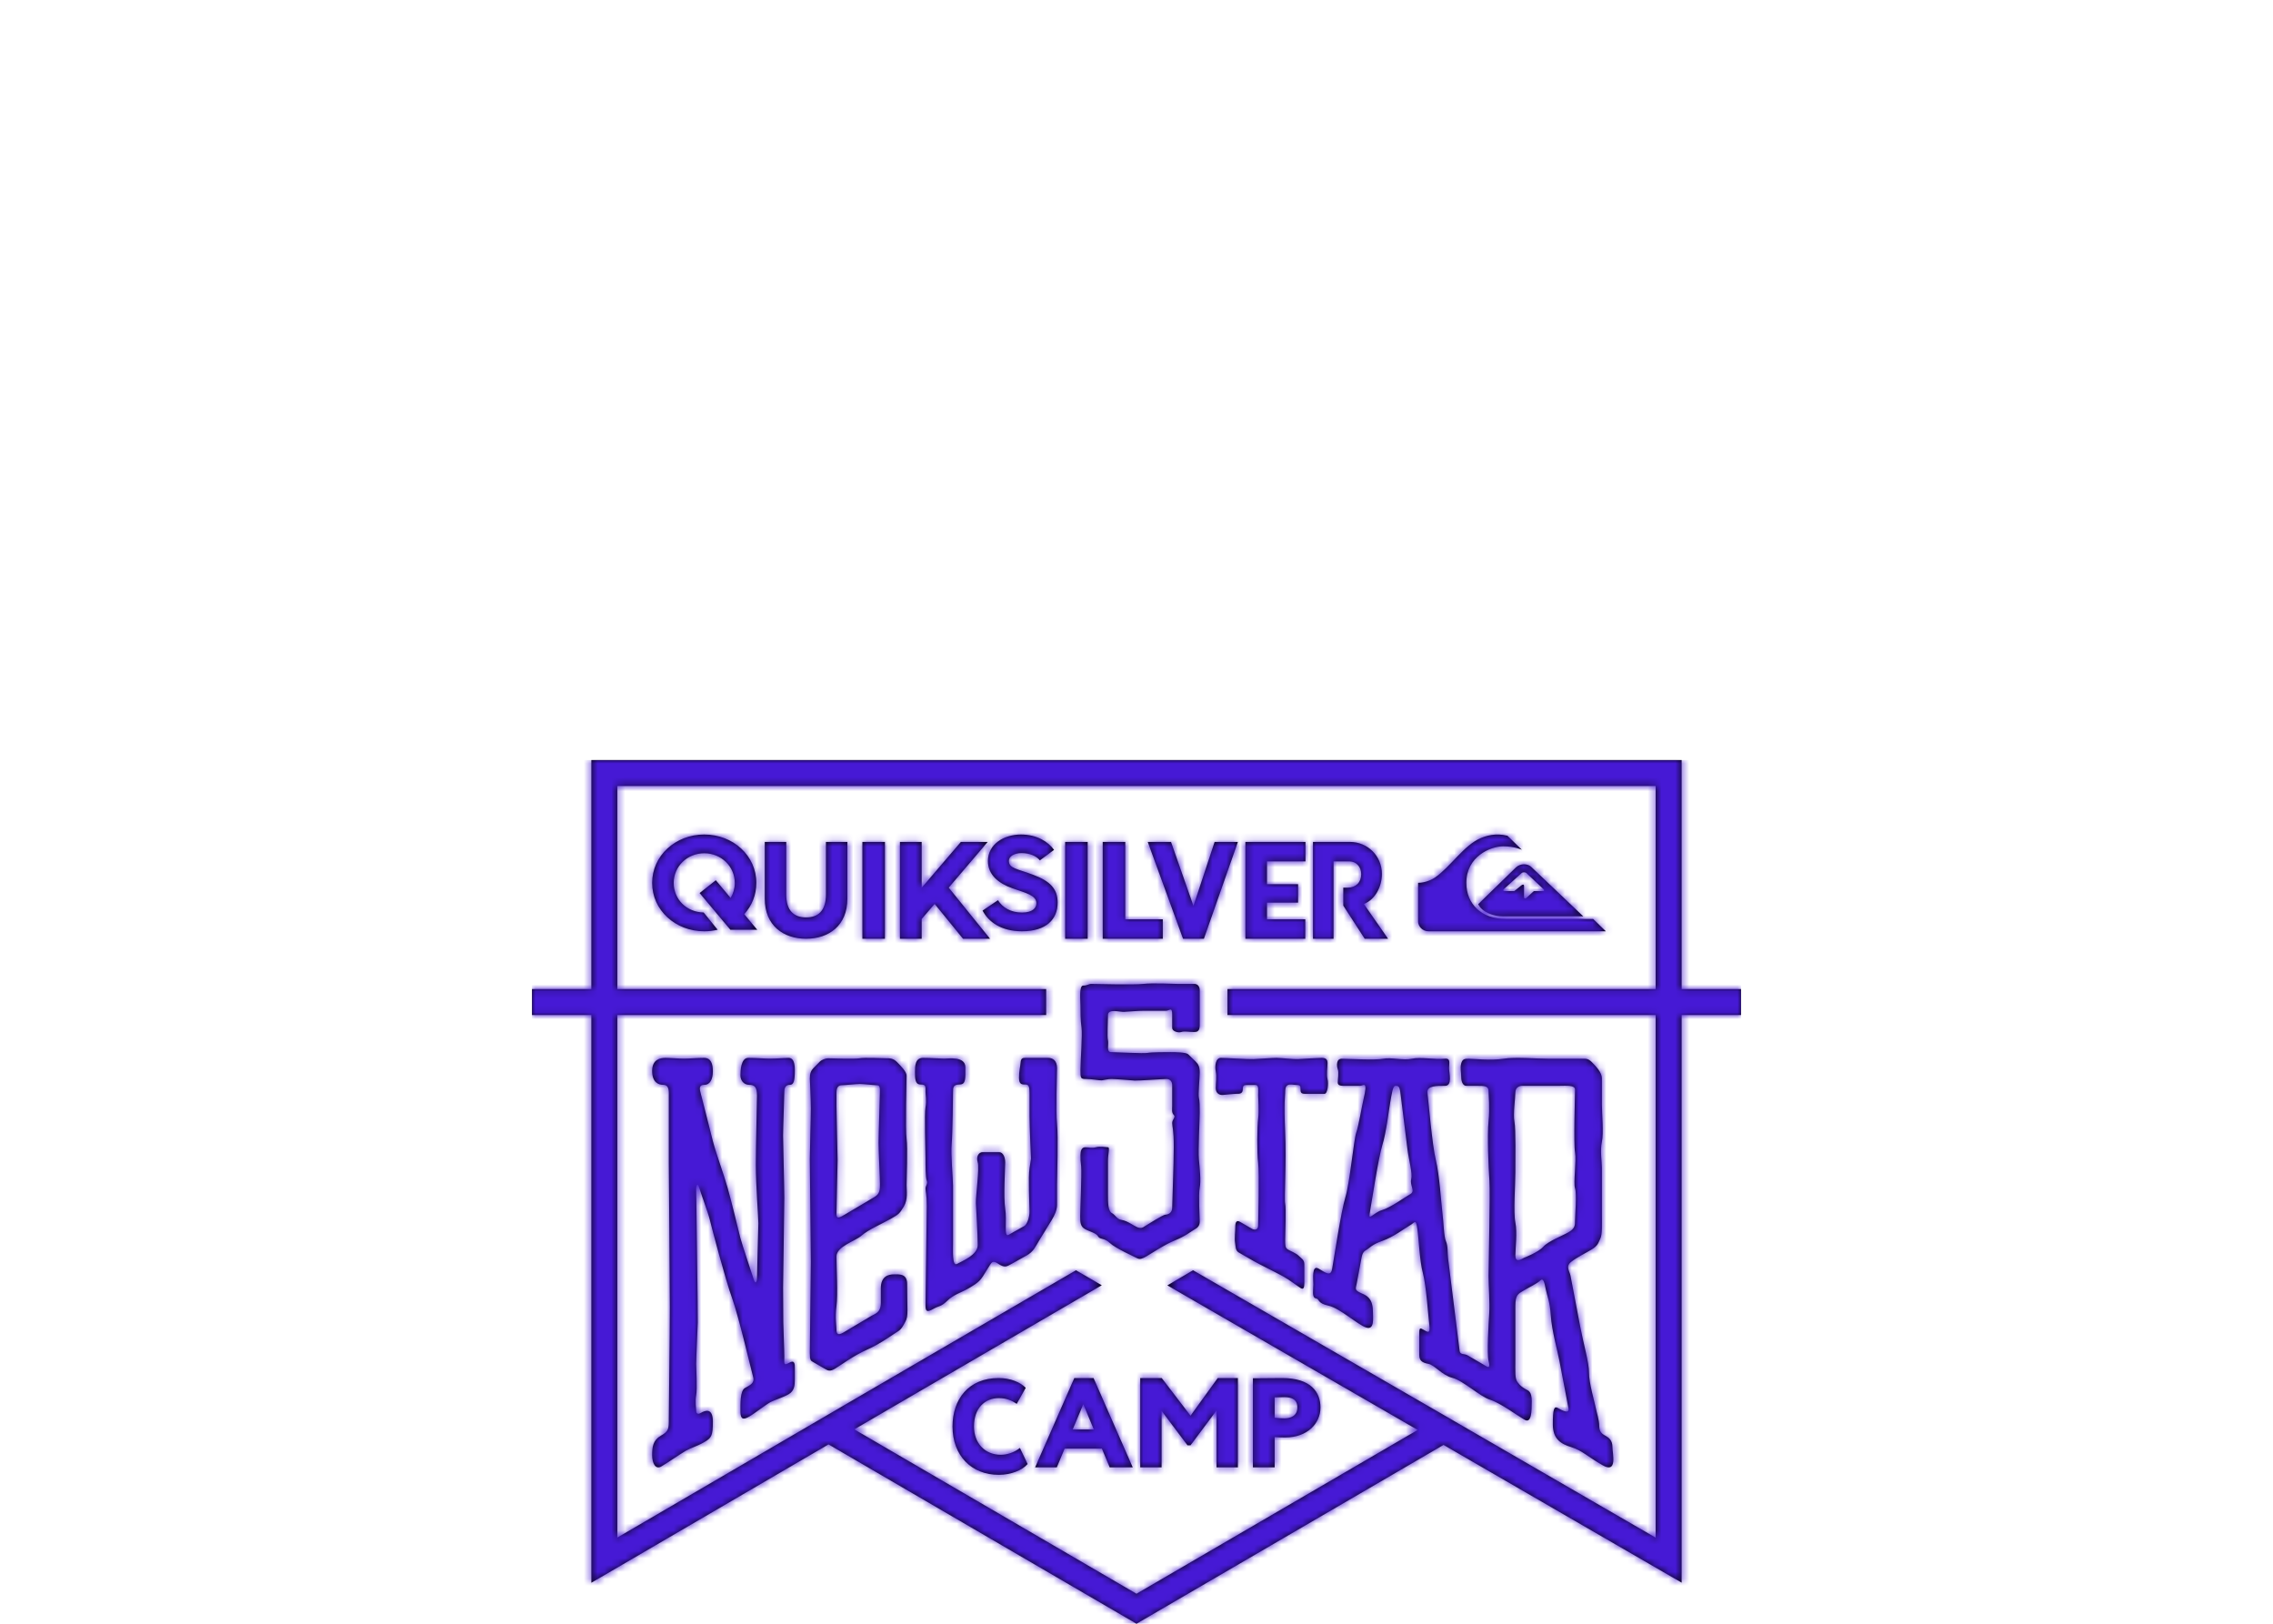 <?xml version="1.0" encoding="UTF-8"?>
<svg width="175px" height="125px" viewBox="0 0 175 235" version="1.1" xmlns="http://www.w3.org/2000/svg" xmlns:xlink="http://www.w3.org/1999/xlink">
    <defs>
        <path d="M37.33,47.005 C36.752,47.005 36.526,47.372 36.526,48.008 C36.526,48.645 36.344,53.373 36.344,54.345 C36.344,55.317 36.526,61.719 36.526,63.328 C36.526,64.938 36.344,75.463 36.344,76.37 C36.344,77.275 36.377,80.491 36.377,81.329 C36.377,82.168 36.526,85.22 36.526,86.292 C36.526,87.365 36.386,87.706 37.216,87.234 C38.043,86.761 38.043,87.432 38.043,87.967 L38.043,89.644 C38.043,90.482 37.985,91.31 37.14,91.789 C36.295,92.266 35.187,92.594 34.576,92.895 C33.963,93.198 32.243,94.563 31.426,95.028 C30.605,95.493 30.174,95.443 30.174,94.304 C30.174,93.164 30.113,91.288 30.822,90.884 C31.528,90.482 32.265,90.189 32.015,89.302 C31.759,88.415 29.915,80.493 28.964,77.878 C28.011,75.261 25.971,67.52 25.734,66.512 C25.495,65.507 24.388,62.549 24.184,61.835 C23.98,61.12 23.766,61.518 23.766,62.155 C23.766,62.793 24.032,80.391 23.997,81.396 C23.964,82.402 23.766,86.56 23.766,87.398 C23.766,88.235 23.942,90.984 23.766,91.922 C23.589,92.862 23.766,93.834 23.766,94.17 C23.766,94.505 23.926,94.78 24.463,94.474 C24.998,94.17 26.181,93.647 26.181,95.734 C26.181,97.823 25.984,98.123 24.876,98.748 C23.768,99.377 23.079,99.499 22.263,99.968 C21.448,100.438 19.506,101.791 18.697,102.251 C17.882,102.711 17.391,101.78 17.391,100.606 C17.391,99.432 17.505,98.441 18.656,97.786 C19.808,97.129 19.808,96.784 19.808,95.276 C19.808,93.767 19.954,83.106 19.954,79.184 C19.954,75.262 19.808,60.412 19.808,58.334 L19.808,48.242 C19.808,47.573 19.68,47.005 18.999,47.005 C18.319,47.005 17.391,46.668 17.391,44.991 C17.391,43.316 18.591,43.103 19.305,43.103 C20.019,43.103 21.141,43.214 21.994,43.214 C22.842,43.214 23.929,43.103 24.915,43.103 C25.903,43.103 26.181,43.952 26.181,45.058 C26.181,46.164 25.784,47.005 24.952,47.005 C24.116,47.005 24.238,47.587 24.466,48.395 C24.698,49.202 25.68,53.237 26.181,55.149 C26.685,57.06 27.742,59.888 28.297,61.835 C28.853,63.782 29.915,68.156 30.154,69.128 C30.391,70.1 31.926,74.571 32.101,75.184 C32.276,75.796 32.567,75.766 32.567,74.86 C32.567,73.955 32.772,67.888 32.772,67.05 C32.772,66.211 32.398,61.552 32.398,58.568 C32.398,55.585 32.567,49.785 32.567,48.578 C32.567,47.372 32.262,47.005 31.445,47.005 C30.632,47.005 30.174,46.333 30.174,45.662 C30.174,44.991 30.222,43.103 31.309,43.103 C32.398,43.103 33.658,43.214 34.508,43.214 C35.358,43.214 36.684,43.103 37.126,43.103 C37.567,43.103 38.043,43.348 38.043,44.857 C38.043,46.365 37.907,47.005 37.33,47.005 Z M52.385,74.434 C53.144,74.434 54.302,74.294 54.302,75.835 C54.302,77.375 54.348,78.813 54.348,79.617 C54.348,80.421 54.283,80.863 54.032,81.307 C53.781,81.75 53.513,82.36 52.998,82.664 C52.485,82.97 50.394,84.516 48.508,85.33 C46.621,86.146 44.545,87.682 43.832,88.104 C43.119,88.528 42.824,88.358 42.388,88.104 C41.951,87.852 41.04,87.324 40.704,87.13 C40.371,86.936 40.217,86.915 40.217,85.811 C40.217,84.707 40.364,74.138 40.364,72.644 C40.364,71.149 40.217,59.031 40.217,57.758 C40.217,56.485 40.364,51.799 40.364,50.427 C40.364,49.055 40.217,46.076 40.217,46.076 C40.217,45.374 40.393,44.933 40.724,44.599 L41.667,43.644 C41.949,43.361 42.549,43.163 42.847,43.163 C43.145,43.163 46.753,43.299 47.416,43.163 C48.08,43.029 50.792,43.163 51.292,43.163 C51.787,43.163 52.271,43.143 52.833,43.711 C53.397,44.28 54.22,45.106 54.22,45.674 C54.22,46.243 54.038,53.507 54.22,54.812 C54.402,56.118 54.22,60.704 54.22,61.542 C54.22,62.379 54.44,63.578 53.815,64.626 C53.188,65.673 53.069,65.742 51.935,66.395 C50.796,67.046 48.641,67.983 47.713,68.814 C46.787,69.643 44.071,70.378 44.071,71.852 C44.071,73.324 44.3,77.408 44.071,79.049 C43.843,80.689 44.071,81.893 44.071,82.395 C44.071,82.898 44.16,83.393 45.051,82.864 C45.943,82.334 48.522,80.804 49.098,80.461 C49.675,80.12 50.494,79.985 50.494,78.547 L50.494,76.438 C50.494,74.696 51.621,74.434 52.385,74.434 Z M75.997,44.593 C75.997,45.696 75.795,50.683 75.997,52.668 C76.199,54.654 75.997,60.126 75.997,61.406 L75.997,64.363 C75.997,65.068 75.706,65.797 75.195,66.63 C74.685,67.463 73.908,68.731 73.386,69.577 C72.868,70.424 72.604,71.137 71.601,71.698 C70.597,72.258 70.265,72.445 69.515,72.863 C68.764,73.282 68.523,73.444 67.869,73.125 C67.213,72.806 66.817,72.223 66.327,73.014 C65.834,73.805 65.644,74.11 65.291,74.681 C64.935,75.251 64.561,75.668 63.315,76.392 C62.073,77.116 61.061,77.33 60.106,78.26 C59.15,79.189 58.967,78.924 58.097,79.431 C57.225,79.938 56.961,79.851 56.961,78.969 C56.961,78.088 57.144,66.171 57.144,64.494 C57.144,62.818 56.961,62.465 56.961,62.023 C56.961,61.583 57.331,61.318 57.144,60.876 C56.961,60.435 56.961,58.67 56.961,57.654 C56.961,56.64 56.776,51.168 56.961,50.241 C57.144,49.314 56.961,48.442 56.961,48.035 C56.961,47.196 57.031,46.956 56.233,46.956 C55.435,46.956 55.435,46.048 55.435,45.167 C55.435,44.283 55.459,43.103 56.599,43.103 C57.737,43.103 59.059,43.213 59.654,43.213 C60.246,43.213 62.731,42.828 62.731,44.46 C62.731,46.093 62.833,46.956 61.886,46.956 C60.94,46.956 60.94,47.416 60.94,48.035 C60.94,48.653 60.882,54.036 60.746,55.581 C60.609,57.126 60.94,60.553 60.94,61.597 L60.94,69.701 C60.94,70.938 60.795,73.341 61.522,72.925 C62.249,72.511 64.518,71.644 64.518,70.188 C64.518,68.731 64.302,65.113 64.255,64.141 C64.211,63.171 64.78,59.066 64.518,58.228 C64.255,57.39 64.666,56.751 65.213,56.751 L67.628,56.751 C68.176,56.751 68.497,57.478 68.497,58.228 C68.497,58.978 68.227,63.259 68.497,64.936 C68.769,66.612 68.279,69.105 68.97,68.72 C69.663,68.334 70.895,67.644 71.265,67.437 C71.639,67.228 72.018,66.216 72.018,65.333 C72.018,64.451 71.802,60.435 72.018,59.066 L72.233,57.699 C72.233,57.699 72.018,53.066 72.018,51.521 L72.018,48.168 C72.018,47.328 71.916,46.956 71.458,46.956 C71.001,46.956 70.491,47.02 70.491,46.005 C70.491,44.99 70.683,44.405 70.728,43.755 C70.775,43.103 71.094,43.103 71.412,43.103 L74.74,43.103 C75.378,43.103 75.997,43.49 75.997,44.593 Z M96.653,51.064 C96.653,51.965 96.415,56.437 96.533,57.773 C96.653,59.109 96.855,60.897 96.654,61.899 C96.453,62.899 96.653,66.238 96.653,66.772 C96.653,67.306 96.468,67.615 95.937,67.91 C95.408,68.209 94.501,68.957 93.101,69.501 C91.694,70.042 89.484,71.52 88.931,71.831 C88.381,72.14 88.005,72.331 87.567,72.087 C87.127,71.84 84.462,70.675 83.644,69.893 C82.825,69.108 82.199,69.427 81.931,68.933 C81.662,68.44 80.701,68.246 80.045,67.879 C79.388,67.511 79.349,66.938 79.349,66.037 C79.349,65.136 79.588,59.858 79.49,58.823 C79.388,57.789 79.388,58.041 79.388,57.174 C79.388,56.573 79.54,56.04 80.088,56.04 C80.634,56.04 81.014,56.208 81.627,56.04 C82.244,55.871 83.066,56.04 83.373,56.04 C83.682,56.04 83.373,56.973 83.373,58.008 L83.373,62.833 C83.373,64.102 83.385,65.253 83.929,65.559 C84.473,65.865 84.664,66.438 85.258,66.537 C85.854,66.638 86.232,66.851 86.766,67.151 C87.299,67.449 87.922,67.926 88.467,67.617 C89.016,67.309 91.257,65.82 91.7,65.796 C92.139,65.77 92.668,65.503 92.668,64.77 C92.668,64.035 92.895,58.494 92.895,55.964 C92.895,53.435 92.668,53.101 92.668,52.534 C92.668,51.965 93.23,51.692 92.895,51.364 C92.558,51.038 92.668,50.498 92.668,50.063 L92.668,47.093 C92.668,46.459 92.311,46.161 91.831,46.161 C91.351,46.161 87.688,46.425 87.244,46.392 C86.798,46.358 84.436,46.161 83.888,46.161 C83.342,46.161 82.792,46.325 82.483,46.358 C82.175,46.392 81.06,46.161 80.223,46.161 C79.388,46.161 79.388,46.058 79.388,44.823 C79.388,43.588 79.69,39.682 79.54,38.714 C79.388,37.746 79.388,36.311 79.388,35.544 C79.388,34.776 79.162,32.64 79.779,32.64 C80.395,32.64 80.566,32.398 80.945,32.398 C81.32,32.398 87.107,32.556 88.475,32.398 C89.847,32.24 92.895,32.398 93.44,32.398 L95.872,32.398 C96.353,32.398 96.653,32.774 96.653,33.307 L96.653,37.847 C96.653,38.681 96.727,39.36 95.872,39.36 C95.016,39.36 94.468,39.206 93.988,39.36 C93.509,39.515 92.668,39.248 92.668,38.781 L92.668,36.845 C92.668,35.643 92.277,36.283 91.798,36.283 L88.581,36.283 C87.825,36.283 86.353,36.41 85.703,36.444 C85.053,36.479 83.373,35.944 83.373,36.912 C83.373,37.88 83.236,39.983 83.373,40.55 C83.512,41.118 83.099,42.274 83.82,42.274 C84.538,42.274 88.544,42.498 89.092,42.386 C89.64,42.274 91.831,42.274 92.446,42.274 C93.064,42.274 94.672,42.287 94.98,42.586 C95.29,42.888 95.684,43.271 96.077,43.655 C96.471,44.039 96.654,44.422 96.654,45.224 C96.654,46.024 96.415,48.428 96.533,48.862 C96.653,49.295 96.653,50.164 96.653,51.064 Z M98.974,45.071 C98.812,44.261 98.945,43.103 99.719,43.103 C100.491,43.103 103.644,43.317 104.415,43.284 C105.188,43.249 107.167,43.103 107.771,43.103 C108.377,43.103 110.289,43.317 110.859,43.284 C111.432,43.249 113.745,43.103 114.282,43.103 C114.819,43.103 115.152,43.249 115.152,43.857 C115.152,44.464 114.982,45.509 115.152,46.183 C115.322,46.858 115.154,48.304 114.718,48.304 L111.866,48.304 C111.245,48.304 111.245,48.003 111.245,47.633 C111.245,47.261 111.229,47.029 110.725,47.029 C110.222,47.029 109.816,46.863 109.417,47.029 C109.016,47.195 109.016,47.768 109.016,48.173 C109.016,48.576 108.818,49.508 109.016,53.846 C109.218,58.185 108.851,63.512 109.016,64.186 C109.182,64.859 109.016,68.57 109.016,69.378 C109.016,70.187 109.005,70.606 109.414,70.843 C109.819,71.079 110.593,71.362 110.981,71.752 C111.37,72.139 111.79,72.316 111.79,72.971 L111.79,75.715 C111.79,76.289 111.702,76.676 111.288,76.436 C110.873,76.198 109.719,75.277 108.744,74.737 C107.771,74.197 105.287,72.986 104.453,72.506 C103.62,72.028 102.822,71.571 102.315,71.278 C101.806,70.986 101.87,70.457 101.767,69.85 C101.665,69.243 101.806,68.165 101.806,67.49 C101.806,66.814 102.03,66.574 102.479,66.833 C102.925,67.092 103.914,67.663 104.236,67.85 C104.556,68.035 105.11,68.063 105.11,67.354 C105.11,66.646 105.301,59.87 105.11,58.32 C104.92,56.769 104.965,53.027 105.11,51.88 C105.254,50.735 105.11,49.083 105.11,48.475 C105.11,47.868 105.254,47.029 104.751,47.029 L103.644,47.029 C103.074,47.029 102.88,47.03 102.88,47.666 C102.88,48.304 102.402,48.304 101.999,48.304 C101.598,48.304 100.355,48.441 99.986,48.475 C99.616,48.508 98.974,48.307 98.974,47.498 C98.974,46.688 99.137,45.88 98.974,45.071 Z M113.096,75.902 C113.096,75.182 112.827,73.006 113.846,73.597 C114.868,74.187 115.6,74.811 115.811,73.67 C116.022,72.528 117.117,65.239 117.737,63.252 C118.36,61.265 118.955,54.905 119.294,53.957 C119.632,53.009 120.115,50.126 120.345,49.149 C121.029,46.271 120.362,47.149 119.871,47.149 L117.782,47.149 C117.158,47.149 116.631,47.167 116.631,46.674 C116.631,46.18 116.818,45.237 116.631,44.743 C116.445,44.25 116.409,43.228 117.206,43.228 C118.003,43.228 122.097,43.465 123.211,43.228 C124.323,42.993 126.147,43.509 127.349,43.228 C128.55,42.948 130.909,43.374 131.976,43.228 C133.046,43.082 132.742,43.8 132.742,44.565 C132.742,45.328 133.267,47.149 132.155,47.149 C131.043,47.149 129.485,47.1 129.614,48.145 C129.744,49.189 130.305,55.796 130.83,57.902 C131.355,60.008 131.606,64.134 131.783,65.565 C131.962,66.995 131.985,68.963 132.293,69.65 C132.602,70.333 132.507,71.361 132.607,72.174 C132.709,72.984 133.183,76.77 133.419,78.688 C133.658,80.605 134.196,84.822 134.266,85.479 C134.335,86.137 134.935,85.869 135.434,86.162 C135.935,86.453 137.872,87.584 138.163,87.752 C138.453,87.923 138.699,87.978 138.453,86.945 C138.208,85.911 138.455,81.557 138.556,80.032 C138.652,78.504 138.453,76.091 138.453,74.65 C138.453,73.206 138.709,62.791 138.581,60.905 C138.453,59.02 138.253,54.306 138.453,52.285 C138.652,50.265 138.453,48.625 138.453,47.887 C138.453,47.149 137.807,47.149 136.827,47.149 L135.225,47.149 C134.781,47.149 134.503,46.584 134.503,45.911 C134.503,45.237 134.315,44.552 134.503,43.891 C134.691,43.228 135.048,43.228 135.584,43.228 C136.115,43.228 138.919,43.509 140.611,43.228 C142.302,42.948 145.286,43.228 147.242,43.228 L151.78,43.228 C152.582,43.228 152.833,43.143 153.434,43.75 C154.034,44.355 154.862,45.237 154.862,46.045 L154.862,49.862 C154.862,51.165 155.137,53.991 154.862,55.25 C154.585,56.506 154.862,58.167 154.862,59.02 L154.862,65.798 C154.862,67.012 154.935,68.692 154.637,69.259 C154.338,69.827 154.36,70.24 153.365,70.842 C152.369,71.442 151.294,71.937 150.424,72.617 C149.557,73.297 150.19,73.94 150.325,74.65 C150.46,75.359 151.243,79.452 151.734,82.034 C152.226,84.615 153.015,87.246 152.998,88.666 C152.982,90.087 153.813,92.932 153.955,93.672 C154.095,94.408 154.481,95.463 154.481,96.419 C154.481,97.378 155.098,97.633 155.494,97.863 C155.892,98.095 156.389,98.482 156.389,99.424 C156.389,100.367 157.168,103.338 154.952,102.053 C152.735,100.77 151.982,99.922 150.458,99.449 C148.933,98.976 147.762,98.294 147.762,96.143 C147.762,93.993 147.911,93.438 148.504,93.785 C149.098,94.131 150.197,94.717 150.023,93.808 C149.851,92.901 149.011,88.5 148.726,87.013 C148.444,85.524 147.605,82.55 147.468,80.416 C147.33,78.279 146.923,77.564 146.738,76.591 C146.552,75.618 146.376,74.889 145.951,75.319 C145.528,75.745 144.211,76.368 143.483,76.809 C142.756,77.248 142.338,77.382 142.338,78.998 L142.338,86.541 C142.338,88.65 142.251,89.474 142.658,90.041 C143.068,90.609 143.464,90.841 143.841,91.061 C144.219,91.281 144.71,91.339 144.71,92.801 C144.71,94.263 144.676,96.065 143.663,95.475 C142.647,94.886 140.18,93.056 138.685,92.581 C137.184,92.108 134.795,89.817 133.23,89.413 C131.665,89.009 130.662,87.553 129.739,87.384 C128.818,87.213 128.428,86.9 128.428,86.091 L128.428,82.95 C128.428,82.086 128.593,82.182 129.112,82.486 C129.632,82.79 130.053,83.091 129.888,81.782 C129.727,80.472 129.44,76.057 128.952,74.25 C128.464,72.443 128.363,69.236 128.144,67.786 C127.928,66.337 127.788,66.936 127.086,67.332 C126.384,67.73 124.651,69.053 123.107,69.581 C121.563,70.109 121.265,70.623 120.741,70.917 C120.218,71.213 120.151,71.577 119.983,72.492 C119.812,73.409 119.523,74.975 119.391,75.685 C119.261,76.397 119.054,76.624 119.631,76.961 C120.207,77.295 120.586,77.302 121.088,77.808 C121.588,78.313 121.723,79.087 121.723,79.941 C121.723,80.793 121.967,82.519 120.741,82.127 C119.517,81.737 116.956,79.328 115.277,78.962 C113.598,78.595 114.068,78.022 113.453,77.904 C112.841,77.787 113.096,76.619 113.096,75.902 Z M44.071,50.059 C44.071,50.729 44.237,57.39 44.237,57.892 C44.237,58.395 44.071,64.955 44.071,65.732 C44.071,66.511 44.599,66.189 45.367,65.732 C46.136,65.278 48.803,63.696 49.601,63.224 C50.397,62.751 50.365,62.076 50.365,61.307 C50.365,60.537 50.165,56.619 50.165,55.382 C50.165,54.144 50.365,48.486 50.365,47.816 C50.365,47.146 50.2,47.061 49.867,47.061 C49.534,47.061 47.946,46.878 47.448,46.878 C46.952,46.878 45.33,47.061 44.869,47.061 C44.404,47.061 44.071,47.28 44.071,48.184 L44.071,50.059 Z M121.249,65.635 C121.043,66.754 121.83,65.485 123.037,65.135 C124.244,64.784 126.375,63.25 127.141,62.816 C127.905,62.384 127.04,61.58 127.259,60.679 C127.482,59.778 126.926,58.007 126.706,56.234 C126.485,54.46 125.814,49.09 125.698,48.15 C125.581,47.211 125.39,47.149 124.989,47.149 C124.589,47.149 124.45,48.305 124.233,49.502 C124.034,50.604 123.655,53.902 123.077,55.754 C122.498,57.606 121.456,64.519 121.249,65.635 Z M142.338,48.111 C142.338,48.874 141.991,51.254 142.203,52.33 C142.417,53.408 142.338,57.988 142.338,59.693 C142.338,61.4 142.035,65.441 142.338,66.922 C142.641,68.404 142.338,70.648 142.338,71.68 C142.338,72.713 142.998,72.384 143.612,72.03 C143.612,72.03 145.684,71.231 146.379,70.438 C147.074,69.645 149.088,68.879 150.033,68.336 C150.977,67.793 150.976,67.326 150.976,66.652 C150.976,65.98 151.246,62.791 150.976,61.983 C150.705,61.174 151.202,58.032 150.976,56.776 C150.749,55.517 150.976,48.426 150.976,47.706 C150.976,46.989 149.644,47.149 148.531,47.149 L143.282,47.149 C142.969,47.149 142.338,47.348 142.338,48.111 Z M107.497,97.988 L107.497,102.371 L104.348,102.371 L104.348,89.475 C105.117,89.475 107.497,89.44 108.56,89.44 C112.754,89.44 114.13,91.484 114.13,93.712 C114.13,96.015 112.224,98.041 109.032,98.041 C108.738,98.041 107.99,98.041 107.497,97.988 Z M78.498,89.44 L81.285,89.44 L86.957,102.371 L83.623,102.371 L82.491,99.657 L77.093,99.657 L75.963,102.371 L72.826,102.371 L78.498,89.44 Z M67.848,100.547 C68.762,100.547 69.769,100.237 70.625,99.558 L71.739,101.882 C70.975,102.789 69.309,103.448 67.574,103.448 C63.607,103.448 60.87,100.662 60.87,96.445 C60.87,92.556 63.151,89.44 67.556,89.44 C69.255,89.44 70.699,90.059 71.466,90.854 L70.167,93.174 C69.473,92.731 68.762,92.343 67.556,92.343 C65.582,92.343 63.974,93.774 63.974,96.445 C63.974,98.842 65.544,100.547 67.848,100.547 Z M88.043,89.44 L91.15,89.44 L95.321,94.891 L99.258,89.44 L102.174,89.44 L102.174,102.371 L99.085,102.371 L99.085,94.134 L95.321,99.175 L94.879,99.175 L91.132,94.189 L91.132,102.371 L88.043,102.371 L88.043,89.44 Z M69.523,18.55 C67.528,17.849 65.995,16.607 65.995,14.615 C65.995,12.179 68.307,10.776 70.781,10.776 C73.115,10.776 74.731,11.848 75.568,12.997 L73.512,14.517 C73.012,13.893 72.056,13.465 70.859,13.465 C69.821,13.465 69.025,13.933 69.025,14.576 C69.025,15.706 70.281,15.745 72.534,16.601 C75.05,17.537 76.087,18.685 76.087,20.636 C76.087,23.032 74.45,24.784 70.918,24.784 C67.93,24.784 66.073,23.421 65.217,21.786 L67.449,20.285 C68.107,21.356 69.325,22.075 70.938,22.075 C72.474,22.075 73.012,21.376 73.012,20.731 C73.012,19.545 71.457,19.252 69.523,18.55 Z M47.826,25.862 L47.826,11.853 L51.087,11.853 L51.087,25.862 L47.826,25.862 Z M77.174,25.862 L77.174,11.853 L80.435,11.853 L80.435,25.862 L77.174,25.862 Z M91.304,23.049 L91.304,25.862 L82.609,25.862 L82.609,11.853 L85.874,11.853 L85.874,23.049 L91.304,23.049 Z M97.256,25.862 L94.236,25.862 L89.13,11.853 L92.499,11.853 L95.744,21.108 L98.804,11.853 L102.174,11.853 L97.256,25.862 Z M111.93,23.049 L111.93,25.862 L103.261,25.862 L103.261,11.853 L111.957,11.853 L111.957,14.669 L106.389,14.669 L106.389,17.971 L110.888,17.971 L110.888,20.635 L106.389,20.635 L106.389,23.049 L111.93,23.049 Z M116.019,21.199 L116.019,25.862 L113.043,25.862 L113.043,11.853 L118.41,11.853 C120.939,11.853 123.018,13.865 123.018,16.476 C123.018,18.307 122.09,20.15 120.415,20.841 L123.913,25.862 L120.529,25.862 L117.43,21.064 L117.43,18.465 L118.078,18.465 C119.247,18.465 120.025,17.704 120.025,16.516 C120.025,15.433 119.285,14.668 118.331,14.668 L116.019,14.668 L116.019,18.465 L116.019,21.199 Z M39.684,25.862 C36.397,25.862 33.696,23.966 33.696,20.065 L33.696,11.853 L36.8,11.853 L36.8,19.432 C36.8,21.846 37.953,22.776 39.684,22.776 C41.4,22.776 42.548,21.846 42.548,19.432 L42.548,11.853 L45.652,11.853 L45.652,20.065 C45.652,23.966 42.951,25.862 39.684,25.862 Z M24.934,24.784 C20.76,24.784 17.391,21.718 17.391,17.779 C17.391,13.86 20.76,10.776 24.934,10.776 C29.13,10.776 32.476,13.86 32.476,17.779 C32.476,19.527 31.817,21.098 30.72,22.31 L32.609,24.566 L28.722,24.566 L24.265,19.252 L26.608,17.396 L28.752,19.959 C29.135,19.322 29.354,18.578 29.354,17.779 C29.354,15.431 27.428,13.492 24.934,13.492 C22.441,13.492 20.514,15.415 20.514,17.779 C20.514,20.177 22.398,22.023 24.849,22.065 L26.872,24.557 C26.254,24.705 25.606,24.784 24.934,24.784 Z M56.405,25.862 L56.24,25.862 L53.261,25.862 L53.261,11.853 L56.24,11.853 L56.405,11.853 L56.405,18.486 L62.077,11.853 L65.958,11.853 L60.317,18.466 L66.304,25.862 L66.289,25.862 L62.631,25.862 L62.39,25.862 L58.28,20.819 L56.405,23.005 L56.405,25.862 Z M107.497,92.239 L107.497,95.187 C107.951,95.242 108.483,95.277 108.935,95.277 C109.763,95.277 110.785,94.947 110.785,93.694 C110.785,92.552 109.997,92.203 108.877,92.203 C108.464,92.203 108.147,92.219 107.497,92.239 Z M78.263,96.884 L81.324,96.884 L79.802,93.226 L78.263,96.884 Z M129.771,24.784 C128.89,24.784 128.269,24.065 128.261,23.373 L128.261,17.769 C129.366,17.769 130.355,17.252 130.714,17 C133.001,15.404 134.903,12.3 137.341,11.29 C138.057,10.993 139.443,10.513 141.191,10.955 L143.283,12.986 C143.283,12.986 142.189,12.485 140.57,12.485 C138.752,12.485 135.243,13.946 135.243,17.764 C135.243,20.84 137.414,23.001 140.982,23.001 L153.601,23.001 L155.435,24.784 L129.771,24.784 Z M136.957,20.859 C136.957,20.859 142.176,15.772 142.429,15.53 C143.055,14.938 144.169,14.938 144.708,15.53 L152.174,22.629 L140.565,22.629 C139.25,22.629 137.488,22.029 136.957,20.859 Z M143.953,16.371 C143.778,16.202 143.398,16.202 143.227,16.371 C143.163,16.426 140.637,18.708 140.637,18.708 C140.506,18.832 140.577,18.974 140.748,18.969 L142.176,18.969 L143.182,18.156 C143.394,17.959 143.595,17.995 143.595,18.209 L143.595,19.827 C143.593,20.084 143.829,20.084 143.973,19.912 L145.018,18.969 L146.388,18.969 C146.495,18.965 146.574,18.832 146.426,18.696 L143.953,16.371 Z M162.644,33.149 L100.669,33.149 L100.669,36.902 L162.644,36.902 L162.644,112.542 L133.02,95.4 L133.023,95.398 L95.685,73.843 L91.967,76.03 L128.043,96.859 L128.203,96.953 L87.498,120.659 L46.651,96.87 L49.504,95.204 L82.473,76.013 L78.741,73.843 L47.606,91.965 L47.557,91.995 L44.568,93.734 L44.571,93.736 L12.353,112.528 L12.353,36.902 L74.424,36.902 L74.424,33.149 L12.353,33.149 L12.353,3.752 L162.644,3.752 L162.644,33.149 Z M166.405,33.149 L166.405,0 L8.594,0 L8.594,33.149 L0,33.149 L0,36.902 L8.594,36.902 L8.594,119.067 L42.924,99.043 L87.498,125 L131.944,99.119 L166.405,119.053 L166.405,36.902 L175,36.902 L175,33.149 L166.405,33.149 Z" id="path-1"></path>
    </defs>
    <g id="Header" stroke="none" stroke-width="1" fill="none" fill-rule="evenodd">
        <g id="Logo/NSC" transform="translate(0, 110)">
            <mask id="mask-2" fill="white">
                <use xlink:href="#path-1"></use>
            </mask>
            <use id="Mask" fill="#000000" fill-rule="evenodd" xlink:href="#path-1"></use>
            <g id="Pallette/Plum" mask="url(#mask-2)" fill="#4619D5">
                <rect x="0" y="0" width="175" height="125"></rect>
            </g>
        </g>
    </g>
</svg>